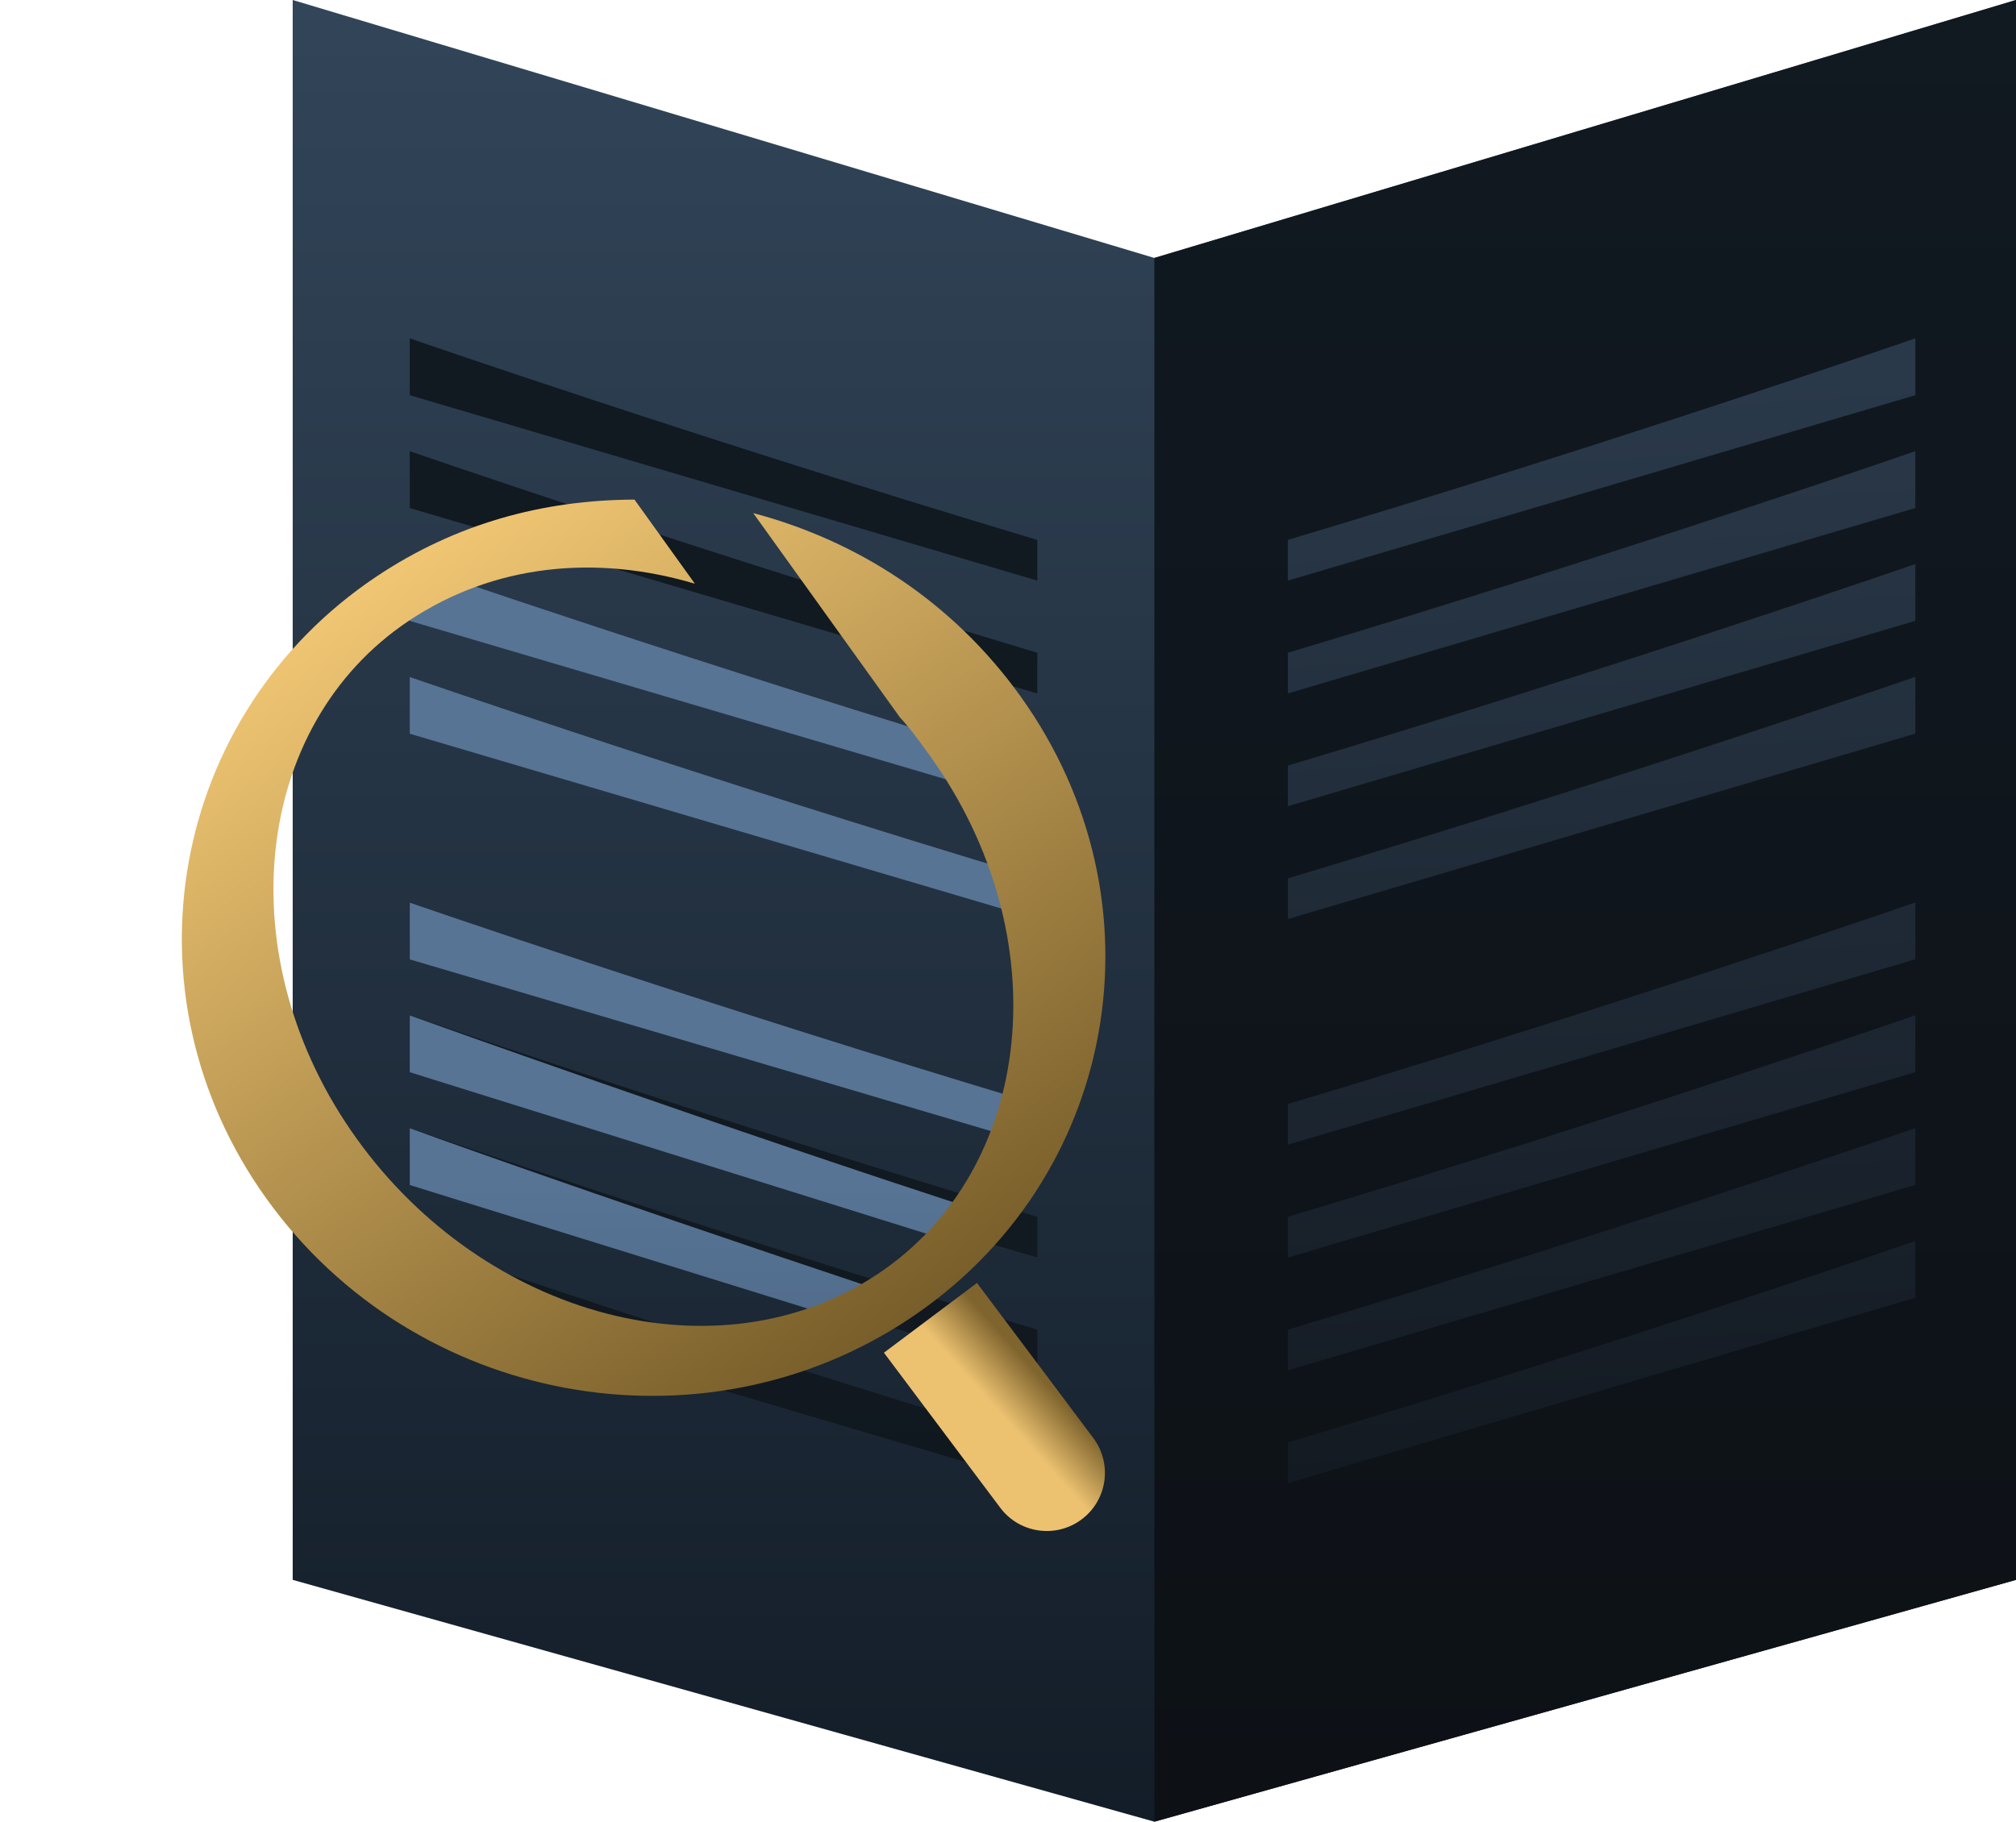 <svg width="52" height="47" viewBox="0 0 52 47" fill="none" xmlns="http://www.w3.org/2000/svg">
<path d="M7.55 0L29.775 6.655L52 0V40.761L29.775 47L7.55 40.761V0Z" fill="url(#paint0_linear_2853_18468)"/>
<path d="M52 40.761V0L29.775 6.655V47L52 40.761Z" fill="url(#paint1_linear_2853_18468)"/>
<path d="M10.569 10.196V8.73C10.569 8.73 18.076 11.331 26.755 13.93V14.98L10.569 10.196Z" fill="url(#paint2_linear_2853_18468)"/>
<path d="M10.569 24.75V23.284C10.569 23.284 18.076 25.885 26.755 28.484V29.534L10.569 24.75Z" fill="url(#paint3_linear_2853_18468)"/>
<path d="M10.569 16.018V14.552C10.569 14.552 18.076 17.153 26.755 19.752V20.801L10.569 16.018Z" fill="url(#paint4_linear_2853_18468)"/>
<path d="M10.569 30.572V29.106C10.569 29.106 18.076 31.706 26.755 34.305V35.355L10.569 30.572Z" fill="url(#paint5_linear_2853_18468)"/>
<path d="M10.569 13.107V11.641C10.569 11.641 18.076 14.242 26.755 16.841V17.891L10.569 13.107Z" fill="url(#paint6_linear_2853_18468)"/>
<path d="M10.569 27.661V26.195C10.569 26.195 18.076 28.796 26.755 31.395V32.444L10.569 27.661Z" fill="url(#paint7_linear_2853_18468)"/>
<path d="M10.569 18.928V17.463C10.569 17.463 18.076 20.063 26.755 22.662V23.712L10.569 18.928Z" fill="url(#paint8_linear_2853_18468)"/>
<path d="M10.569 33.482V32.017C10.569 32.017 18.076 34.617 26.755 37.216V38.266L10.569 33.482Z" fill="url(#paint9_linear_2853_18468)"/>
<path d="M10.569 24.753V23.287C10.569 23.287 18.076 25.888 26.755 28.486V29.536L10.569 24.753Z" fill="url(#paint10_linear_2853_18468)"/>
<path d="M10.569 16.02V14.555C10.569 14.555 18.076 17.155 26.755 19.754V20.804L18.662 18.412L10.569 16.02Z" fill="url(#paint11_linear_2853_18468)"/>
<path d="M10.569 30.574V29.108C10.569 29.108 14.569 30.574 22.755 33.308V34.358L10.569 30.574Z" fill="url(#paint12_linear_2853_18468)"/>
<path d="M10.569 27.663V26.198C10.569 26.198 18.662 29.108 25.755 31.397L24.5 32.019L10.569 27.663Z" fill="url(#paint13_linear_2853_18468)"/>
<path d="M10.569 18.931V17.465C10.569 17.465 18.076 20.066 26.755 22.665V23.715L10.569 18.931Z" fill="url(#paint14_linear_2853_18468)"/>
<path d="M49.403 10.196V8.73C49.403 8.73 41.897 11.331 33.218 13.93V14.98L49.403 10.196Z" fill="url(#paint15_linear_2853_18468)"/>
<path d="M49.403 24.75V23.284C49.403 23.284 41.897 25.885 33.218 28.484V29.534L49.403 24.75Z" fill="url(#paint16_linear_2853_18468)"/>
<path d="M49.403 16.018V14.552C49.403 14.552 41.897 17.153 33.218 19.752V20.801L49.403 16.018Z" fill="url(#paint17_linear_2853_18468)"/>
<path d="M49.403 30.572V29.106C49.403 29.106 41.897 31.706 33.218 34.305V35.355L49.403 30.572Z" fill="url(#paint18_linear_2853_18468)"/>
<path d="M49.403 13.107V11.641C49.403 11.641 41.897 14.242 33.218 16.841V17.891L49.403 13.107Z" fill="url(#paint19_linear_2853_18468)"/>
<path d="M49.403 27.661V26.195C49.403 26.195 41.897 28.796 33.218 31.395V32.444L49.403 27.661Z" fill="url(#paint20_linear_2853_18468)"/>
<path d="M49.403 18.928V17.463C49.403 17.463 41.897 20.063 33.218 22.662V23.712L49.403 18.928Z" fill="url(#paint21_linear_2853_18468)"/>
<path d="M49.403 33.482V32.017C49.403 32.017 41.897 34.617 33.218 37.216V38.266L49.403 33.482Z" fill="url(#paint22_linear_2853_18468)"/>
<path d="M9.722 14.867C11.751 13.514 13.996 12.897 16.366 12.89L17.924 15.06C15.38 14.303 12.744 14.55 10.546 16.016C6.489 18.723 5.868 24.737 9.198 29.375C12.528 34.014 18.544 35.602 22.644 32.867C26.701 30.16 27.322 24.146 23.992 19.508C23.748 19.167 23.473 18.784 23.217 18.515L19.429 13.238C22.13 13.954 24.576 15.532 26.317 17.957C30.135 23.276 28.837 30.435 23.469 34.016C18.101 37.596 10.692 36.245 6.873 30.926C3.055 25.607 4.396 18.42 9.722 14.867Z" fill="url(#paint23_linear_2853_18468)"/>
<path d="M25.8 38.9C26.297 39.563 27.237 39.697 27.9 39.2C28.563 38.703 28.697 37.763 28.2 37.1L25.8 38.9ZM28.2 37.1L25.2 33.1L22.8 34.9L25.8 38.9L28.2 37.1Z" fill="url(#paint24_linear_2853_18468)"/>
<defs>
<linearGradient id="paint0_linear_2853_18468" x1="29.775" y1="0" x2="29.775" y2="47" gradientUnits="userSpaceOnUse">
<stop stop-color="#324559"/>
<stop offset="1" stop-color="#131D28"/>
</linearGradient>
<linearGradient id="paint1_linear_2853_18468" x1="40.887" y1="0" x2="40.887" y2="47" gradientUnits="userSpaceOnUse">
<stop stop-color="#111921"/>
<stop offset="1" stop-color="#0D1116"/>
</linearGradient>
<linearGradient id="paint2_linear_2853_18468" x1="15.642" y1="30.561" x2="15.642" y2="77.561" gradientUnits="userSpaceOnUse">
<stop stop-color="#111921"/>
<stop offset="1" stop-color="#0D1116"/>
</linearGradient>
<linearGradient id="paint3_linear_2853_18468" x1="15.642" y1="30.561" x2="15.642" y2="77.561" gradientUnits="userSpaceOnUse">
<stop stop-color="#111921"/>
<stop offset="1" stop-color="#0D1116"/>
</linearGradient>
<linearGradient id="paint4_linear_2853_18468" x1="15.642" y1="30.561" x2="15.642" y2="77.561" gradientUnits="userSpaceOnUse">
<stop stop-color="#111921"/>
<stop offset="1" stop-color="#0D1116"/>
</linearGradient>
<linearGradient id="paint5_linear_2853_18468" x1="15.642" y1="30.561" x2="15.642" y2="77.561" gradientUnits="userSpaceOnUse">
<stop stop-color="#111921"/>
<stop offset="1" stop-color="#0D1116"/>
</linearGradient>
<linearGradient id="paint6_linear_2853_18468" x1="15.642" y1="30.561" x2="15.642" y2="77.561" gradientUnits="userSpaceOnUse">
<stop stop-color="#111921"/>
<stop offset="1" stop-color="#0D1116"/>
</linearGradient>
<linearGradient id="paint7_linear_2853_18468" x1="15.642" y1="30.561" x2="15.642" y2="77.561" gradientUnits="userSpaceOnUse">
<stop stop-color="#111921"/>
<stop offset="1" stop-color="#0D1116"/>
</linearGradient>
<linearGradient id="paint8_linear_2853_18468" x1="15.642" y1="30.561" x2="15.642" y2="77.561" gradientUnits="userSpaceOnUse">
<stop stop-color="#111921"/>
<stop offset="1" stop-color="#0D1116"/>
</linearGradient>
<linearGradient id="paint9_linear_2853_18468" x1="15.642" y1="30.561" x2="15.642" y2="77.561" gradientUnits="userSpaceOnUse">
<stop stop-color="#111921"/>
<stop offset="1" stop-color="#0D1116"/>
</linearGradient>
<linearGradient id="paint10_linear_2853_18468" x1="15.642" y1="30.564" x2="15.642" y2="77.564" gradientUnits="userSpaceOnUse">
<stop stop-color="#577495"/>
<stop offset="1" stop-color="#0D1116"/>
</linearGradient>
<linearGradient id="paint11_linear_2853_18468" x1="15.642" y1="30.564" x2="15.642" y2="77.564" gradientUnits="userSpaceOnUse">
<stop stop-color="#577495"/>
<stop offset="1" stop-color="#0D1116"/>
</linearGradient>
<linearGradient id="paint12_linear_2853_18468" x1="15.642" y1="30.564" x2="15.642" y2="77.564" gradientUnits="userSpaceOnUse">
<stop stop-color="#577495"/>
<stop offset="1" stop-color="#0D1116"/>
</linearGradient>
<linearGradient id="paint13_linear_2853_18468" x1="15.642" y1="30.564" x2="15.642" y2="77.564" gradientUnits="userSpaceOnUse">
<stop stop-color="#577495"/>
<stop offset="1" stop-color="#0D1116"/>
</linearGradient>
<linearGradient id="paint14_linear_2853_18468" x1="15.642" y1="30.564" x2="15.642" y2="77.564" gradientUnits="userSpaceOnUse">
<stop stop-color="#577495"/>
<stop offset="1" stop-color="#0D1116"/>
</linearGradient>
<linearGradient id="paint15_linear_2853_18468" x1="38.502" y1="10.186" x2="40.607" y2="45.852" gradientUnits="userSpaceOnUse">
<stop stop-color="#2A394A"/>
<stop offset="1" stop-color="#0D1116"/>
</linearGradient>
<linearGradient id="paint16_linear_2853_18468" x1="38.502" y1="10.186" x2="40.607" y2="45.852" gradientUnits="userSpaceOnUse">
<stop stop-color="#2A394A"/>
<stop offset="1" stop-color="#0D1116"/>
</linearGradient>
<linearGradient id="paint17_linear_2853_18468" x1="38.502" y1="10.186" x2="40.607" y2="45.852" gradientUnits="userSpaceOnUse">
<stop stop-color="#2A394A"/>
<stop offset="1" stop-color="#0D1116"/>
</linearGradient>
<linearGradient id="paint18_linear_2853_18468" x1="38.502" y1="10.186" x2="40.607" y2="45.852" gradientUnits="userSpaceOnUse">
<stop stop-color="#2A394A"/>
<stop offset="1" stop-color="#0D1116"/>
</linearGradient>
<linearGradient id="paint19_linear_2853_18468" x1="38.502" y1="10.186" x2="40.607" y2="45.852" gradientUnits="userSpaceOnUse">
<stop stop-color="#2A394A"/>
<stop offset="1" stop-color="#0D1116"/>
</linearGradient>
<linearGradient id="paint20_linear_2853_18468" x1="38.502" y1="10.186" x2="40.607" y2="45.852" gradientUnits="userSpaceOnUse">
<stop stop-color="#2A394A"/>
<stop offset="1" stop-color="#0D1116"/>
</linearGradient>
<linearGradient id="paint21_linear_2853_18468" x1="38.502" y1="10.186" x2="40.607" y2="45.852" gradientUnits="userSpaceOnUse">
<stop stop-color="#2A394A"/>
<stop offset="1" stop-color="#0D1116"/>
</linearGradient>
<linearGradient id="paint22_linear_2853_18468" x1="38.502" y1="10.186" x2="40.607" y2="45.852" gradientUnits="userSpaceOnUse">
<stop stop-color="#2A394A"/>
<stop offset="1" stop-color="#0D1116"/>
</linearGradient>
<linearGradient id="paint23_linear_2853_18468" x1="9.722" y1="14.867" x2="22.794" y2="34.466" gradientUnits="userSpaceOnUse">
<stop stop-color="#F0C673"/>
<stop offset="1" stop-color="#785E2A"/>
</linearGradient>
<linearGradient id="paint24_linear_2853_18468" x1="26.102" y1="36.803" x2="27.147" y2="35.864" gradientUnits="userSpaceOnUse">
<stop stop-color="#ECC271"/>
<stop offset="1" stop-color="#7F642E"/>
</linearGradient>
</defs>
</svg>
